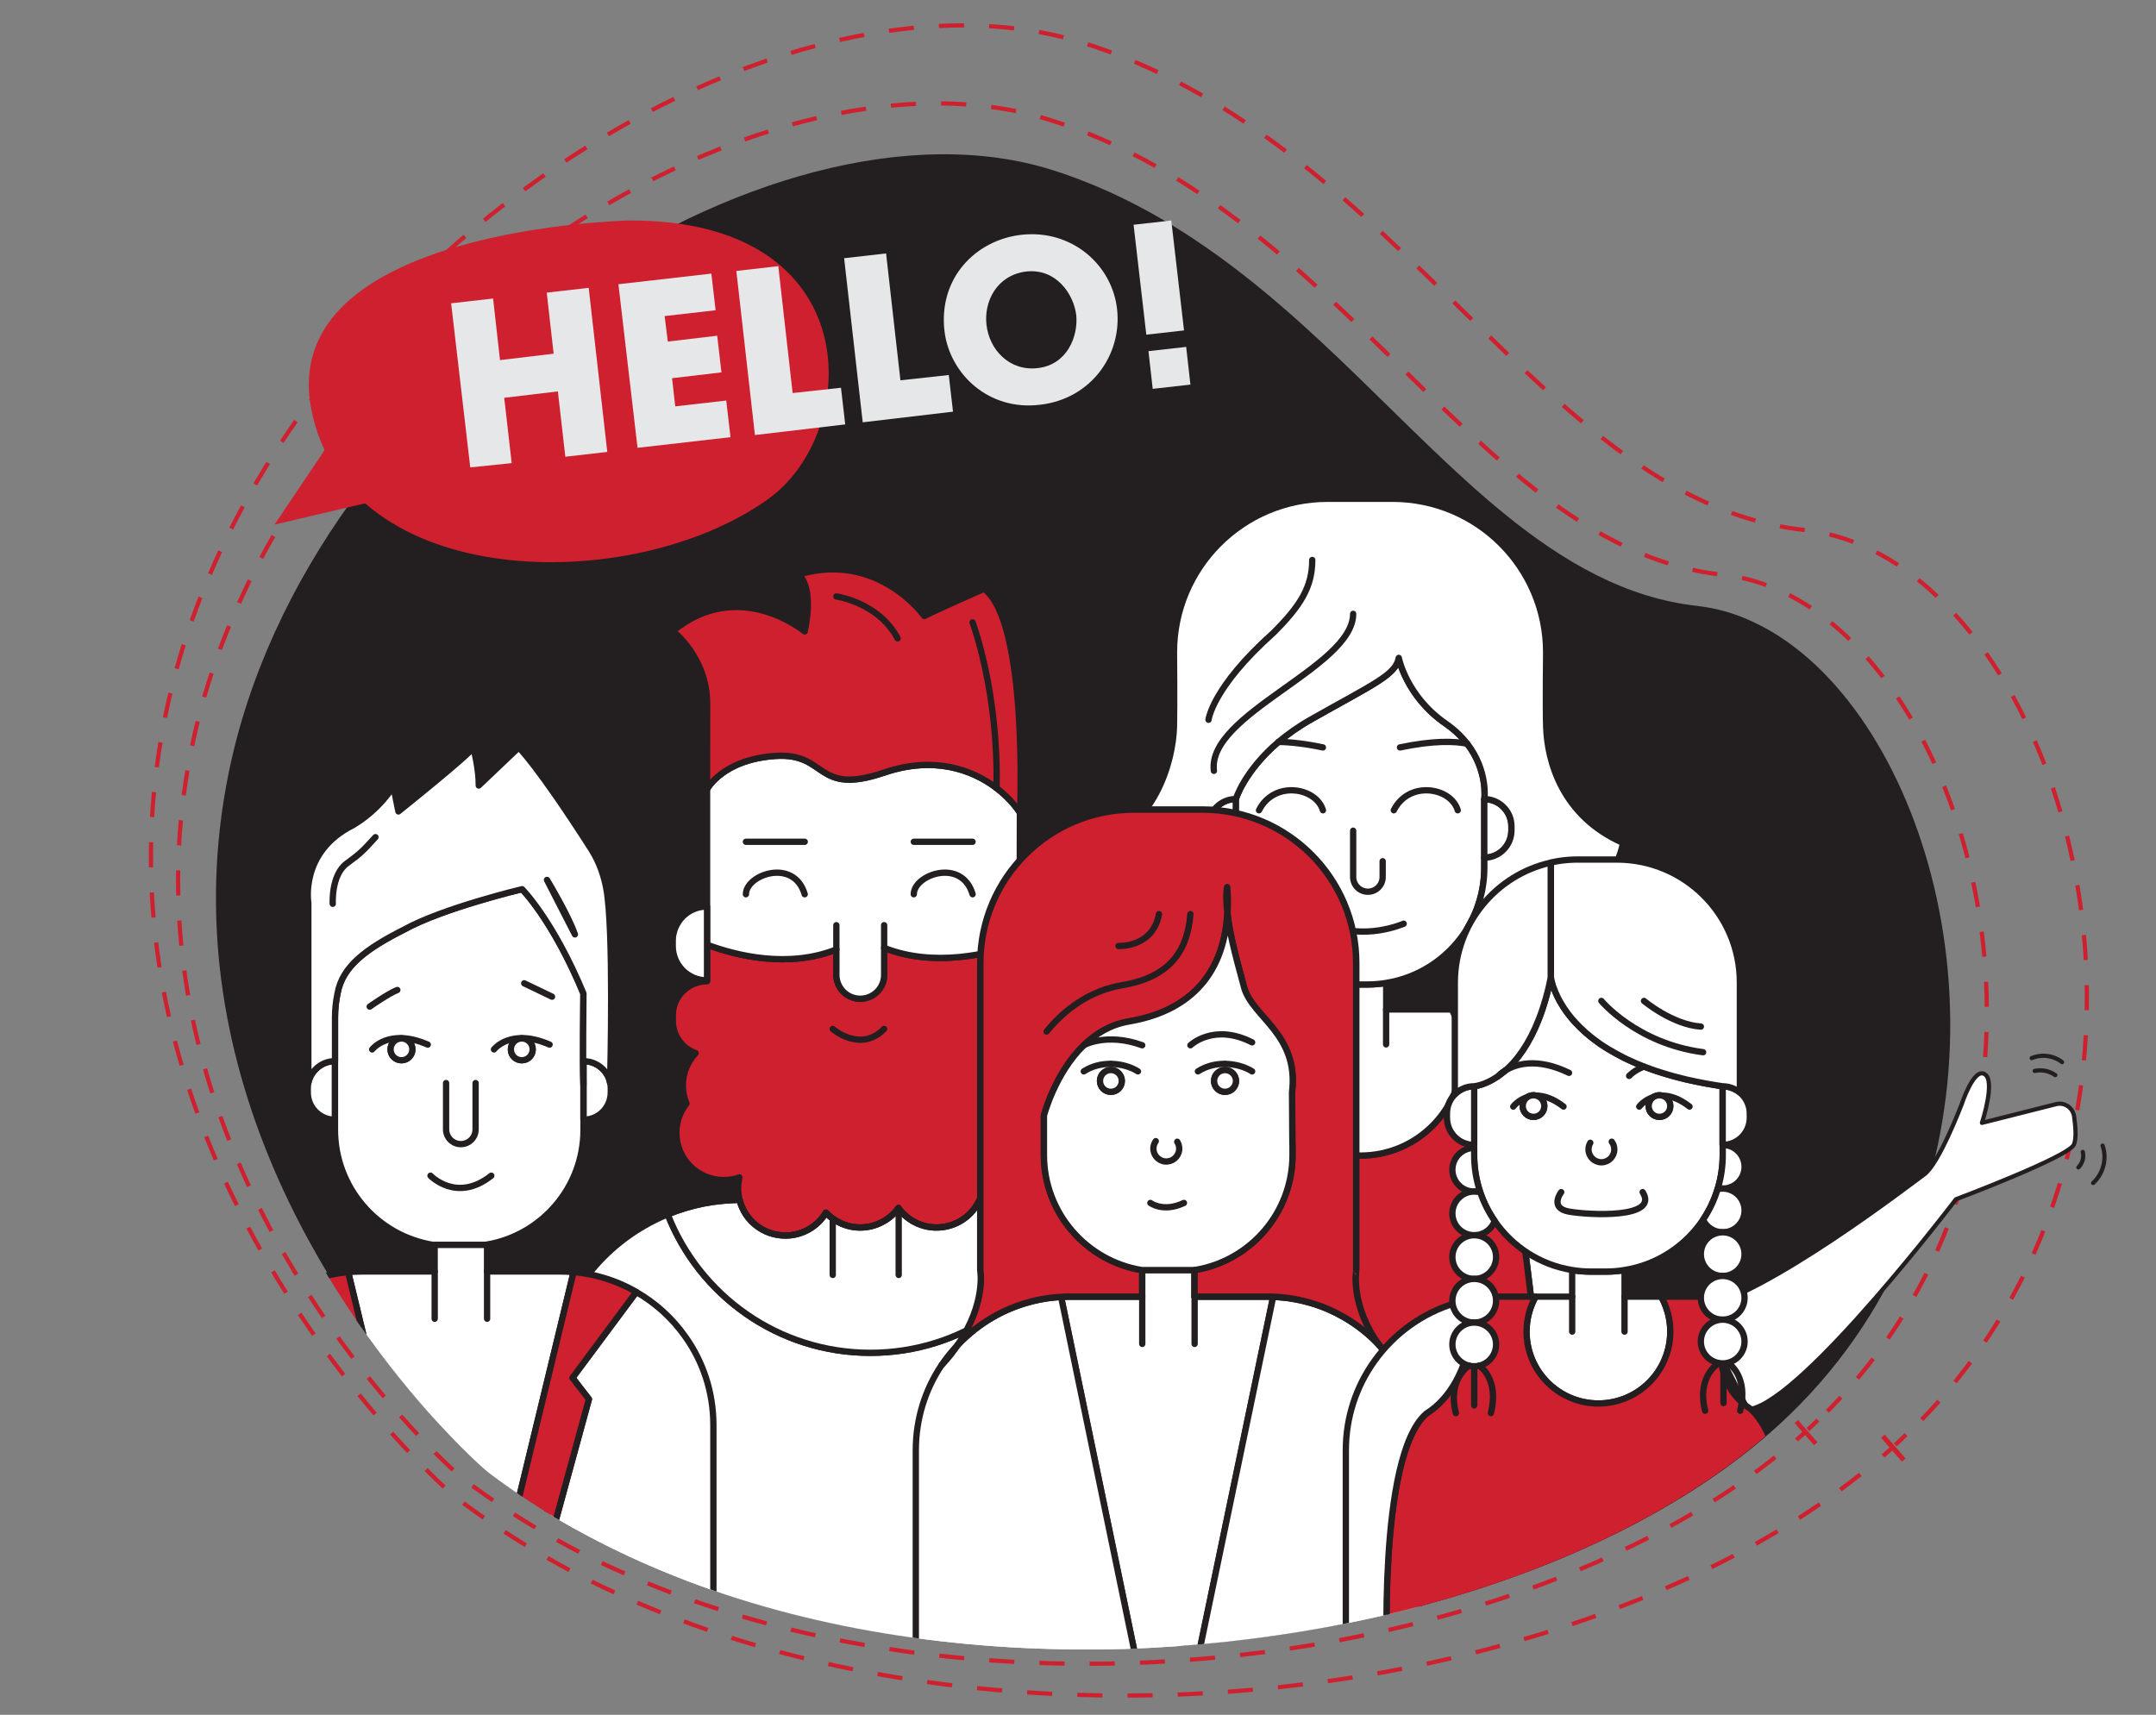 <?xml version="1.0" encoding="utf-8"?>
<!-- Generator: Adobe Illustrator 25.0.1, SVG Export Plug-In . SVG Version: 6.00 Build 0)  -->
<svg version="1.1" id="Layer_1" xmlns="http://www.w3.org/2000/svg" xmlns:xlink="http://www.w3.org/1999/xlink" x="0px" y="0px"
	 viewBox="0 0 512.84 407.97" style="enable-background:new 0 0 512.84 407.97;" xml:space="preserve">
<rect x="0" y="0" width="512.84" height="407.97" fill="#808080" stroke="none"/>
<style type="text/css">
	.st0{fill:none;stroke:#CF202F;stroke-miterlimit:10;}
	.st1{fill:none;stroke:#CF202F;stroke-miterlimit:10;stroke-dasharray:5.974,5.974;}
	.st2{fill:#CF202F;}
	.st3{fill:#231F20;}
	.st4{fill:#FFFFFF;}
	.st5{fill:#E6E7E8;}
	.st6{fill:#FCD9DE;}
	.st7{fill:#FFFFFF;stroke:#231F20;stroke-linecap:round;stroke-linejoin:round;stroke-miterlimit:10;}
	.st8{clip-path:url(#SVGID_2_);}
	.st9{fill:#CF202F;stroke:#231F20;stroke-width:1.5;stroke-linecap:round;stroke-linejoin:round;stroke-miterlimit:10;}
	.st10{fill:none;stroke:#231F20;stroke-width:1.5;stroke-linecap:round;stroke-linejoin:round;stroke-miterlimit:10;}
	.st11{fill:#FFFFFF;stroke:#231F20;stroke-width:1.5;stroke-linecap:round;stroke-linejoin:round;stroke-miterlimit:10;}
	.st12{fill:#CF202F;stroke:#231F20;stroke-width:1.545;stroke-linecap:round;stroke-linejoin:round;stroke-miterlimit:10;}
	.st13{fill:none;stroke:#231F20;stroke-linecap:round;stroke-linejoin:round;stroke-miterlimit:10;}
</style>
<g>
	<g>
		<path class="st0" d="M429.72,340.42c-0.76,0.76-1.62,1.4-2.38,2.16"/>
		<path class="st1" d="M422.27,346.68c-22.35,17.71-52.37,31.21-85.85,39.63c-5.94,1.51-12.09,2.81-18.25,4
			c-16.31,3.02-33.26,4.86-50.32,5.4c-0.11,0-0.32,0-0.43,0c-3.67,0.11-7.23,0.11-10.91,0.11c-36.93-0.22-73.86-6.7-106.26-20.73
			c-6.69-2.92-13.17-6.05-19.33-9.61c-7.13-4-13.93-8.53-20.41-13.39c-1.3-0.97-7.23-6.26-15.12-15.12
			c-23.65-26.67-64.68-85.85-49.89-158.52C64.84,81.47,179.52,6.21,249.82,28.56c13.07,4.1,24.84,10.26,35.63,17.49
			c29.48,19.76,52.26,48.05,76.45,67.81c14.79,12.09,30.13,20.95,47.94,22.89c4.97,0.54,9.72,1.94,14.25,4.1
			c8.53,4,16.41,10.8,23.22,19.44c31.53,40.17,40.06,122.24-12.63,175.47"/>
		<path class="st0" d="M432.42,337.83c-0.76,0.76-1.51,1.51-2.38,2.27"/>
		<g>
			
				<rect x="429.1" y="337.02" transform="matrix(0.752 -0.659 0.659 0.752 -117.9 367.898)" class="st2" width="1.08" height="7.02"/>
		</g>
	</g>
</g>
<path class="st3" d="M423.13,339c-21.91,20.03-53.77,35.3-89.73,44.26c-5.75,1.44-11.62,2.66-17.48,3.76
	c-15.71,2.88-31.87,4.65-48.24,5.2c-0.11,0-0.33,0-0.44,0c-3.54,0.11-6.97,0.11-10.51,0.11c-35.41-0.22-70.81-6.42-101.9-19.92
	c-6.42-2.77-12.61-5.86-18.59-9.18c-6.86-3.87-13.39-8.19-19.58-12.83c-1.33-1-6.97-6.09-14.49-14.49
	c-22.68-25.56-61.96-82.32-47.8-151.91C73.16,91.16,183.03,19.13,250.41,40.48c12.5,3.98,23.79,9.85,34.19,16.82
	c28.32,18.92,50.01,46.03,73.25,64.95c14.16,11.51,28.88,20.03,45.92,21.91c4.76,0.55,9.29,1.88,13.61,3.98
	c8.19,3.87,15.71,10.29,22.24,18.59C470.7,206.23,478.56,288.21,423.13,339z"/>
<g>
	<path class="st4" d="M-524.34,89.45c0,0-5-3.6-9.9,0.5c-4.9,4-1.8,31.5,3.3,35.5c0,0,9.5,1,9-12.8
		C-522.44,99.05-524.34,89.45-524.34,89.45z"/>
	<path class="st5" d="M-437.24,321.35h-9.5c0-0.1,0-0.1-0.1-0.2c-32-0.2-64-5.8-92.1-18c-5.8-2.5-11.4-5.3-16.8-8.3
		c-4.5-33.6-10.8-90.5-4.8-104.4c0.4-0.9,0.8-1.7,1.4-2.2c0-0.1,0.1-0.1,0.1-0.1c2.7-2.6,21-5.9,33.6-7.9l0,0
		c6.7-1.1,11.8-1.7,11.8-1.7l20.7,0.1c0,0,3.8,0.5,9.3,1.5c11.6,2.1,30.5,6.3,35.5,12.6c0.9,1.1,1.9,7.1,2.9,15.9
		c0,0.2,0.1,0.4,0.1,0.6c0.3,2.1,0.5,4.4,0.7,6.8c2,20.9,4.1,51.7,5.5,75.3l0,0c0.1,1.1,0.1,2.3,0.2,3.3c0.3,5.1,0.6,9.9,0.8,14v0.1
		c0.3,5.2,0.5,9.4,0.7,12.4C-437.24,321.15-437.24,321.25-437.24,321.35z"/>
	<polygon class="st6" points="-493.24,151.75 -511.94,152.45 -513.64,178.55 -492.94,178.65 	"/>
	<path class="st3" d="M-513.04,170.15l-12.3,10.1l11.8,10.1l10.3-11.8l8.7,11.8l10.9-10.3l-9.3-9.9
		C-492.94,170.15-501.94,179.65-513.04,170.15z"/>
	<path class="st6" d="M-525.34,100.75c0,0-12.3,52,22.1,56.5s28-62.4,17.6-62.9C-496.04,93.75-523.84,90.95-525.34,100.75z"/>
	<path class="st4" d="M-516.44,94.95c0,0,38.8,11.6,48.1-5.9c10-18.9-13.3-29-24.5-11.3c0,0-35.9-11-37.1,12.6
		C-530.64,103.55-516.44,94.95-516.44,94.95z"/>
	<path class="st6" d="M-525.34,122.75c0,0-4.9-4.2-8.3-1c-3.4,3.2,0.6,14.1,8.3,13C-517.64,133.75-525.34,122.75-525.34,122.75z"/>
	<path class="st4" d="M-530.14,119.75c0,0,1.7,1.3,2.7,5.8c0,0,1.9,0.8,3.3-0.7c1.5-1.5,5.3-20.6,4.6-27.1c-0.8-6.5-10.3-4.8-11.2,3
		C-531.64,108.55-530.14,119.75-530.14,119.75z"/>
	<path class="st6" d="M-481.44,122.75c0,0,4.9-4.2,8.3-1s-0.6,14.1-8.3,13C-489.24,133.75-481.44,122.75-481.44,122.75z"/>
	<path class="st4" d="M-474.94,120.65c0,0-3.2,0.4-4.2,4.8c0,0,0,0.8-1.4-0.7c-1.5-1.5-0.2-21.8,0.6-28.2c0.8-6.5,5.2-3.7,6,4.2
		C-473.04,108.65-474.94,120.65-474.94,120.65z"/>
	<path class="st4" d="M-511.14,91.05c-0.1,0.4-1.6,14.1-11.5,13c-10-1.1-2.1-17.3-2.1-17.3L-511.14,91.05z"/>
	<path class="st4" d="M-485.64,95.55c0,0-0.6,8.9,6,11.2s2.3-14.4,2.3-14.4L-485.64,95.55z"/>
	<path class="st5" d="M-538.84,303.25c-5.8-2.5-11.4-5.3-16.8-8.3c-6.2-3.5-12.1-7.4-17.7-11.6c-1.2-0.9-6.3-5.5-13.1-13.1
		c6.5-29.7,19.7-69.8,26-79.7c0.7-1.2,1.2-2,1.4-2.2c0-0.1,0.1-0.1,0.1-0.1L-538.84,303.25z"/>
</g>
<g>
	<path class="st2" d="M149.75,52.46c0,0-84.12,1.62-75.7,44.92s76.13,44.6,108.63,21.38C204.93,102.89,206.76,52.25,149.75,52.46z"
		/>
	<polygon class="st2" points="83.23,98.14 65.3,124.81 103.85,115.74 	"/>
</g>
<g>
	<path class="st5" d="M111.86,111.2l-4.55-39.04l9.98-1.14l1.64,14.65l12.76-1.52l-1.64-14.53l9.98-1.14l4.42,39.04l-9.98,1.14
		l-1.77-15.54l-12.76,1.52l1.77,15.54L111.86,111.2z"/>
	<path class="st5" d="M147.1,67.62l22.11-2.53l1.01,8.72l-12.13,1.39l0.76,6.06l11.75-1.39l1.01,8.72l-11.75,1.39l0.76,6.7
		l12.13-1.39l1.01,8.72l-22.11,2.53L147.1,67.62z"/>
	<path class="st5" d="M175.15,64.46l9.98-1.14l3.41,30.19l11.5-1.26l1.01,8.72l-21.48,2.53L175.15,64.46z"/>
	<path class="st5" d="M200.79,61.43l9.98-1.14l3.41,30.19l11.5-1.26l1.01,8.72l-21.48,2.53L200.79,61.43z"/>
	<path class="st5" d="M224.67,78.86c-1.52-12.76,7.45-21.73,18.19-22.99c12-1.39,21.73,7.07,22.87,17.81
		c1.14,10.74-6.19,21.22-18.32,22.61C235.16,97.81,225.93,88.97,224.67,78.86L224.67,78.86z M234.65,77.22
		c0.63,5.94,5.43,11.12,12.13,10.36c7.07-0.76,9.73-7.58,9.22-12.63c-0.63-5.05-4.8-11.12-11.88-10.36
		C237.05,65.47,234.02,71.79,234.65,77.22L234.65,77.22z"/>
	<path class="st5" d="M281.64,78.61l-8.97,1.01l-3.03-26.15l8.97-1.01L281.64,78.61z M283.16,91.5l-8.97,1.01l-1.01-8.97l8.97-1.01
		L283.16,91.5z"/>
</g>
<path class="st2" d="M-536.17,222.12C-536.17,222.22-536.17,222.22-536.17,222.12c-0.4,1.6-0.8,3.3-1.3,5c-0.3,1.4-0.7,2.8-1.1,4.2
	c-0.9,3.4-1.8,7-2.8,10.7c-4.9,18.5-10.6,38.5-14.3,51.2c-14.2,2.6-28.8,4.2-43.6,4.7v0.3h-9.8c0-0.1,0-0.1-0.1-0.2
	c-0.7-2.8-1.6-6.7-2.7-11.4c-1.1-4.8-2.4-10.3-3.7-16.3c-2.3-10.6-4.8-22.6-6.8-34.1c-0.6-3.7-1.2-7.4-1.8-10.9
	c-2.7-18.2-3.6-33.2,0-36.4c1.7-1.5,4.8-2.3,7.6-2.8l0,0c3.1-0.5,5.7-0.5,5.7-0.5l3.2,0.2l62.7,4.3c0,0,9.3,2.1,12.7,7.1
	C-531.07,198.82-532.97,208.82-536.17,222.12z"/>
<path class="st6" d="M-567.87,161.42l-15.9,2.3l-2.2,19.2l-24.8,2.8c0,0,0,10.2,20.7,14.4c32.9,6.7,45.2-9.9,45.2-9.9l-24-6.4
	L-567.87,161.42z"/>
<path class="st6" d="M-573.97,108.72c0,0-20.5,6.7-23.6,34.8c-3.3,29.8,23.5,28.1,36,17.1
	C-540.87,142.12-543.77,100.62-573.97,108.72z"/>
<path class="st6" d="M-557.27,148.62c0,0,4.4-3.7,8.5-0.1c4.1,3.6-3.3,12.4-10.7,8.6C-566.77,153.32-557.27,148.62-557.27,148.62z"
	/>
<path class="st4" d="M-574.07,104.72c0,0-3.5-14.7-17.4-9.8c-12.5,4.5-9,26.5,11.5,33c15.3,4.9,24.3-0.3,24.3-0.3s-4.2,7.1-3.4,12.6
	c0.8,5.5-0.3,9.7-0.3,9.7s3.6,0.8,7.5-3c0,0,15.8-11.2,11.6-27.2C-544.47,103.82-563.37,100.92-574.07,104.72z"/>
<path class="st4" d="M-552.07,108.52c0.7-2.3,6.6-26.9,32.7-27.7c26.2-0.8,43.7,42.8,2.3,55.1c-7.6,2.3-27.6,0.6-33.1-3.8
	C-555.67,127.62-552.07,108.52-552.07,108.52z"/>
<path class="st6" d="M-623.97,189.02c-8.8-3.3-36.6,51.5-43.3,80.5s77,14.4,77,14.4l-3.2-12.1c0,0-45.1-2-46.2-6.2
	c-1.1-4.2,15.7-40.2,15.7-40.2S-621.27,190.02-623.97,189.02z"/>
<polygon class="st2" points="-544.77,190.22 -506.47,186.92 -502.37,209.52 -541.27,233.02 "/>
<path class="st2" d="M-616.47,186.22c0,0-6.4-3.2-24.3,15.5l-12.9,19.9l24.7,20.7l16.8-14.7L-616.47,186.22z"/>
<path class="st5" d="M-521.27,227.52l-18.5,62.2c-5.2,1.3-10.5,2.4-15.8,3.4c-14.2,2.6-28.8,4.2-43.6,4.7l0.5-12.5v-0.2l0.5-13.6
	l1.8-45.7l54.6,1.2l4.3,0.1l5.7,0.1L-521.27,227.52z"/>
<path class="st6" d="M-604.97,272.12l7.1-7.7l-0.3,7.2l24.1-6c0,0,3.9,3.9,3.4,6.5s-9,11.9-32.9,13.6L-604.97,272.12z"/>
<g>
	<g>
		<path class="st0" d="M450.48,344.08c-0.81,0.81-1.73,1.5-2.54,2.31"/>
		<path class="st1" d="M442.51,350.78c-23.92,18.95-56.06,33.4-91.89,42.42c-6.36,1.62-12.94,3.01-19.53,4.28
			c-17.45,3.24-35.6,5.2-53.86,5.78c-0.12,0-0.35,0-0.46,0c-3.93,0.12-7.74,0.12-11.67,0.12c-39.53-0.23-79.06-7.17-113.73-22.19
			c-7.17-3.12-14.1-6.47-20.69-10.29c-7.63-4.28-14.91-9.13-21.84-14.33c-1.39-1.04-7.74-6.7-16.18-16.18
			c-25.31-28.55-69.23-91.89-53.4-169.67C59.94,66.92,182.69-13.64,257.93,10.29c13.99,4.39,26.58,10.98,38.14,18.72
			c31.55,21.15,55.94,51.43,81.83,72.58c15.83,12.94,32.25,22.42,51.32,24.5c5.32,0.58,10.4,2.08,15.26,4.39
			c9.13,4.28,17.57,11.56,24.85,20.8c33.75,43,42.88,130.84-13.52,187.82"/>
		<path class="st0" d="M453.37,341.31c-0.81,0.81-1.62,1.62-2.54,2.43"/>
		<g>
			
				<rect x="449.82" y="340.44" transform="matrix(0.752 -0.659 0.659 0.752 -115.165 382.501)" class="st2" width="1.16" height="7.51"/>
		</g>
	</g>
</g>
<path class="st7" d="M416.37,335.2c12.83-2.46,48.89-49.89,48.89-49.89s26.93-10.12,28.07-13.04c0.62-1.54,0.34-4.43,0.02-6.76
	c-0.36-2.04-2.33-3.36-4.33-2.81l-17.58,4.44c0,0,3.32-10.12,0.63-11.59c-2.58-1.64-5.47,7.21-5.47,7.21s-5.44,14.26-8.92,16.67
	c-2.32,1.64-37.81,29.13-53.5,31.72"/>
<g>
	<defs>
		<path id="SVGID_1_" d="M422.86,339.09c-21.91,20.03-53.77,35.3-89.73,44.26c-5.75,1.44-11.62,2.66-17.48,3.76
			c-15.71,2.88-31.87,4.65-48.24,5.2c-0.11,0-0.33,0-0.44,0c-3.54,0.11-6.97,0.11-10.51,0.11c-35.41-0.22-70.81-6.42-101.9-19.92
			c-6.42-2.77-12.61-5.86-18.59-9.18c-6.86-3.87-13.39-8.19-19.58-12.83c-1.33-1-6.97-6.09-14.49-14.49
			c-22.68-25.56-61.96-82.32-47.8-151.91C72.89,91.25,182.76,19.22,250.15,40.58c12.5,3.98,23.79,9.85,34.19,16.82
			c28.32,18.92,50.01,46.03,73.25,64.95c14.16,11.51,28.88,20.03,45.92,21.91c4.76,0.55,9.29,1.88,13.61,3.98
			c8.19,3.87,15.71,10.29,22.24,18.59C470.44,206.32,478.29,288.31,422.86,339.09z"/>
	</defs>
	<clipPath id="SVGID_2_">
		<use xlink:href="#SVGID_1_"  style="overflow:visible;"/>
	</clipPath>
	<g class="st8">
		<g>
			<g>
				<g>
					<path class="st9" d="M247.23,255.22c1.12,1.75,1.77,3.83,1.77,6.06c0,1.1-0.17,2.17-0.46,3.19c1.53,1.92,2.43,4.33,2.43,6.96
						c0,6.21-5.05,11.26-11.27,11.26c-2.06,0-4-0.55-5.66-1.55c-0.05,1.55-0.4,3-1.01,4.33c-1.77,3.87-5.69,6.56-10.22,6.56
						c-3.3,0-6.28-1.42-8.33-3.68c-0.26-0.26-0.5-0.55-0.7-0.85c-0.04-0.04-0.05-0.05-0.07-0.09c-0.29,0.44-0.64,0.85-1.01,1.23
						c-0.68,0.68-1.44,1.29-2.26,1.77c-1.69,1.03-3.68,1.62-5.8,1.62c-2.12,0-4.09-0.59-5.78-1.62c-0.26-0.15-0.52-0.31-0.76-0.5
						c-0.59-0.41-1.12-0.89-1.62-1.4c-1.97,3.26-5.54,5.43-9.63,5.43c-5.27,0-9.69-3.59-10.91-8.47c-0.24-0.89-0.37-1.82-0.37-2.78
						c0-0.88,0.11-1.75,0.31-2.58c-1.16,0.42-2.43,0.64-3.74,0.64c-6.21,0-11.26-5.03-11.26-11.25c0-2.63,0.9-5.05,2.41-6.96
						c-0.57-1.33-0.87-2.78-0.87-4.29c0-2.98,1.14-5.67,3.04-7.7c-3.15-1.11-5.42-4.13-5.42-7.7v-1.24c0-0.57,0.04-1.12,0.15-1.66
						c0.33-1.58,1.12-3,2.23-4.11c1.47-1.49,3.54-2.39,5.77-2.39v-8.69c6.98,2.6,19.27,5.67,30.76,1.12v6.06
						c0,3.13,2.54,5.67,5.67,5.67c3.15,0,5.69-2.54,5.69-5.67v-6.43c11.79,4.68,24.98,1.49,32.22-1.05c0,3.3,0.02,6.36,0.02,8.95
						h0.09c6.28,0,11.38,5.1,11.38,11.38C254.02,249.46,251.22,253.45,247.23,255.22z"/>
				</g>
				<g>
					<path class="st10" d="M242.64,185.09c0,0.96,0,4.02-0.04,8.23"/>
					<path class="st11" d="M242.6,193.33c-0.02,8.2-0.07,20.82-0.07,31.13c-7.24,2.54-20.43,5.73-32.22,1.05v6.43
						c0,3.13-2.54,5.67-5.69,5.67c-3.13,0-5.67-2.54-5.67-5.67v-6.06c-11.5,4.55-23.78,1.47-30.76-1.12v-37.01
						c0,0,3.67-7.06,16.25-7.9c12.58-0.83,9.28,9.6,25.88,3.96c11.7-3.98,20.85-0.81,26.73,3.68
						C239.47,189.35,241.35,191.43,242.6,193.33z"/>
				</g>
			</g>
			<g>
				<g>
					<path class="st11" d="M281.62,331.52v65.45H130.2v-65.45c0-9.97,3.15-19.19,8.55-26.71c3.79-5.32,8.71-9.82,14.39-13.1
						c1.82-1.07,3.72-2.01,5.69-2.82c7.52,19.29,26.27,32.95,48.21,32.95c21.61,0,40.14-13.26,47.88-32.09
						c1.23,0.53,2.43,1.16,3.61,1.84c5.82,3.35,10.85,7.96,14.7,13.45C278.52,312.53,281.62,321.65,281.62,331.52z"/>
				</g>
				<g>
					<line class="st10" x1="172.13" y1="285.65" x2="172.07" y2="285.54"/>
					<line class="st10" x1="239.75" y1="285.54" x2="239.7" y2="285.65"/>
				</g>
			</g>
			<path class="st11" d="M254.91,289.76c-7.74,18.83-26.27,32.09-47.88,32.09c-21.94,0-40.69-13.67-48.21-32.95
				c1.4-0.57,2.82-1.07,4.29-1.51c2.87-0.87,5.91-1.46,9.01-1.73c0.53-0.05,1.09-0.09,1.62-0.11c0.7-0.06,1.44-0.07,2.17-0.07
				c1.22,4.88,5.64,8.47,10.91,8.47c4.09,0,7.66-2.17,9.63-5.43c0.5,0.51,1.03,0.99,1.62,1.4c0.24,0.18,0.5,0.35,0.76,0.5
				c1.69,1.03,3.67,1.62,5.78,1.62c2.12,0,4.11-0.59,5.8-1.62c0.83-0.48,1.58-1.09,2.26-1.77c0.37-0.39,0.72-0.79,1.01-1.23
				c0.02,0.04,0.04,0.06,0.07,0.09c0.2,0.3,0.44,0.59,0.7,0.85c2.04,2.27,5.03,3.68,8.33,3.68c4.53,0,8.45-2.69,10.22-6.56h2.54
				c1.38,0,2.75,0.06,4.13,0.18h0.02c1.51,0.13,2.97,0.33,4.44,0.61v0.02c1.55,0.28,3.08,0.66,4.55,1.11
				C250.84,288.03,252.92,288.8,254.91,289.76z"/>
			<line class="st10" x1="213.77" y1="287.4" x2="213.77" y2="303.32"/>
			<line class="st10" x1="198.08" y1="303.32" x2="198.08" y2="289.92"/>
			<path class="st10" d="M198.08,244.8c0,0,6.57,5.76,12.23,0"/>
			<line class="st10" x1="198.94" y1="225.88" x2="198.94" y2="220.11"/>
			<line class="st10" x1="210.31" y1="225.51" x2="210.31" y2="220.11"/>
			<g>
				<path class="st10" d="M177.43,212.75c0-4.67,11.42-8.72,13.98,0"/>
				<path class="st10" d="M217.36,212.75c0-4.67,11.42-8.72,13.99,0"/>
				<line class="st10" x1="177.43" y1="200.27" x2="191.42" y2="200.27"/>
				<line class="st10" x1="217.36" y1="200.27" x2="231.34" y2="200.27"/>
			</g>
			<path class="st9" d="M242.64,193.38c-0.02-0.02-0.02-0.04-0.04-0.06c-1.25-1.9-3.13-3.98-5.56-5.84
				c-5.88-4.49-15.03-7.66-26.73-3.68c-16.6,5.64-13.3-4.79-25.88-3.96c-12.58,0.85-16.25,7.9-16.25,7.9v-0.19l0.02-20.19
				c-0.02-11.07-8.18-17.21-8.18-17.21c15.79-12.97,31.39,0.07,31.39,0.07c2.32-11-1.45-13.54-1.45-13.54
				c18.9-5.64,29.9,9.87,29.9,9.87c3.39-1.69,14.22-6.48,14.22-6.48C244.61,147.85,242.64,193.38,242.64,193.38z"/>
			<path class="st10" d="M198.94,141.9c0,0,10.06,1.42,14.57,9.97"/>
			<path class="st10" d="M231.34,148.07c0,0,6.21,16.44,5.7,39.44"/>
			<g>
				<path class="st11" d="M250.95,223.83v1.23c0,4.53-3.63,8.18-8.16,8.18v-17.57c2.25,0,4.29,0.9,5.79,2.39
					c0.38,0.39,0.74,0.81,1.03,1.27v0.02c0.53,0.81,0.94,1.71,1.14,2.69c0.02,0.04,0.05,0.09,0.05,0.13
					C250.89,222.71,250.95,223.26,250.95,223.83z"/>
			</g>
			<g>
				<path class="st11" d="M168.18,215.67v17.57c-4.53,0-8.16-3.65-8.16-8.18v-1.23c0-0.57,0.06-1.12,0.15-1.66
					c0-0.04,0.04-0.09,0.06-0.13c0.2-0.98,0.61-1.88,1.14-2.69v-0.02c0.3-0.46,0.64-0.88,1.03-1.27
					C163.89,216.57,165.93,215.67,168.18,215.67z"/>
			</g>
			<path class="st10" d="M158.82,288.9c1.4-0.57,2.82-1.07,4.29-1.51c2.87-0.87,5.91-1.46,9.01-1.73c0.53-0.05,1.09-0.09,1.62-0.11
				c0.7-0.06,1.44-0.07,2.17-0.07c1.22,4.88,5.64,8.47,10.91,8.47c4.09,0,7.66-2.17,9.63-5.43c0.5,0.51,1.03,0.99,1.62,1.4
				c0.24,0.18,0.5,0.35,0.76,0.5c1.69,1.03,3.67,1.62,5.78,1.62c2.12,0,4.11-0.59,5.8-1.62c0.83-0.48,1.58-1.09,2.26-1.77
				c0.37-0.39,0.72-0.79,1.01-1.23c0.02,0.04,0.04,0.06,0.07,0.09c0.2,0.3,0.44,0.59,0.7,0.85c2.04,2.27,5.03,3.68,8.33,3.68
				c4.53,0,8.45-2.69,10.22-6.56h2.54c1.38,0,2.75,0.06,4.13,0.18h0.02c1.51,0.13,2.97,0.33,4.44,0.61v0.02
				c1.55,0.28,3.08,0.66,4.55,1.11c2.14,0.64,4.22,1.42,6.21,2.38"/>
		</g>
		<g>
			<g>
				<g>
					<path class="st11" d="M383.57,276.71v51.93h-17.35c-0.32-11.28-9.03-71.61-10.66-87.47c0.64,0.15,1.27,0.32,1.9,0.51
						c7.97,2.37,14.79,7.38,19.46,14.02C381.12,261.64,383.57,268.87,383.57,276.71z"/>
					<path class="st11" d="M291.46,241.16c-2.05,14.9-9.22,76.19-10.26,87.49h-17.77v-51.93c0-7.91,2.5-15.23,6.78-21.2
						c4.66-6.55,11.43-11.49,19.32-13.83C290.16,241.49,290.81,241.32,291.46,241.16z"/>
					<path class="st9" d="M366.22,328.64H281.2c1.04-11.3,8.22-72.59,10.26-87.49c0.82-0.19,1.65-0.37,2.49-0.5
						c1.96-0.32,3.98-0.5,6.02-0.5h1.94c-1.56,3.2-2.44,6.8-2.44,10.6c0,13.35,10.82,24.16,24.16,24.16
						c13.35,0,24.16-10.82,24.16-24.16c0-3.8-0.88-7.4-2.44-10.6h1.67c2.56,0,5.06,0.26,7.47,0.77c0.35,0.07,0.72,0.15,1.07,0.23
						C357.19,257.03,365.9,317.36,366.22,328.64z"/>
					<path class="st11" d="M347.8,250.76c0,13.35-10.82,24.16-24.16,24.16c-13.35,0-24.16-10.82-24.16-24.16
						c0-3.8,0.88-7.4,2.44-10.6h15.35v-6.32c1.45,0.25,2.94,0.37,4.46,0.37h3.57c1.51,0,2.98-0.12,4.43-0.37v6.32h15.64
						C346.93,243.36,347.8,246.96,347.8,250.76z"/>
					<g>
						<line class="st10" x1="317.26" y1="248.47" x2="317.26" y2="240.16"/>
						<line class="st10" x1="329.71" y1="248.47" x2="329.71" y2="240.16"/>
					</g>
				</g>
				<g>
					<path class="st10" d="M353.04,190.11v13.95c0,0,0.01,0,0.03,0"/>
					<path class="st11" d="M353.06,190.11v16.33c0,2.73-0.39,5.38-1.14,7.88c-0.02,0.09-0.04,0.19-0.09,0.28
						c-0.7,2.34-1.74,4.55-3,6.58h-0.01c-0.13,0.23-0.29,0.47-0.44,0.7c-4.21,6.27-10.91,10.73-18.67,11.97
						c-1.45,0.25-2.92,0.37-4.43,0.37h-3.57c-1.52,0-3.01-0.12-4.46-0.37c-7.63-1.23-14.22-5.58-18.43-11.69
						c-0.25-0.35-0.48-0.72-0.7-1.08c-1.11-1.78-2.03-3.68-2.72-5.72c-0.04-0.13-0.09-0.25-0.12-0.38
						c-0.88-2.69-1.34-5.55-1.34-8.54v-16.33c0,0,1.99-6.65,10.16-13.61h0.01c2.13-1.8,4.71-3.64,7.79-5.38
						c14.81-8.38,20.07-10.53,20.79-14.59c0,0,1.77,9.12,11.18,15.63c2.16,1.49,3.81,3.13,5.1,4.77
						C353.97,183.37,353.09,190.11,353.06,190.11z"/>
				</g>
				<path class="st11" d="M293.95,190.11v13.95c-3.58,0-6.48-2.9-6.48-6.49v-0.98c0-0.45,0.04-0.89,0.13-1.31
					c0.26-1.26,0.88-2.38,1.77-3.26C290.54,190.83,292.16,190.11,293.95,190.11z"/>
				<path class="st11" d="M359.51,196.59v0.98c0,3.58-2.88,6.48-6.45,6.49v-13.95c1.55,0.01,2.97,0.56,4.09,1.48
					c0.16,0.13,0.31,0.28,0.45,0.42c0.89,0.88,1.51,2,1.77,3.27C359.47,195.71,359.51,196.15,359.51,196.59z"/>
			</g>
			<path class="st11" d="M386.06,200.53c0,0-3.82,24.72-37.22,20.64c1.26-2.03,2.3-4.24,3-6.58c0.04-0.09,0.07-0.19,0.09-0.28
				c0.75-2.5,1.14-5.14,1.14-7.88v-2.38c3.57-0.01,6.45-2.91,6.45-6.49v-0.98c0-0.44-0.04-0.88-0.13-1.3
				c-0.26-1.27-0.88-2.4-1.77-3.27c-0.15-0.15-0.29-0.29-0.45-0.42c-1.13-0.92-2.54-1.46-4.09-1.48c0.03,0,0.91-6.74-4.08-13.19
				c-1.29-1.64-2.94-3.27-5.1-4.77c-9.41-6.51-11.18-15.63-11.18-15.63c-0.72,4.06-5.98,6.21-20.79,14.59
				c-3.08,1.74-5.66,3.58-7.79,5.38h-0.01c-8.17,6.96-10.16,13.61-10.16,13.61c-1.78,0-3.41,0.72-4.58,1.9
				c-0.89,0.88-1.51,2-1.77,3.26c-0.09,0.42-0.13,0.86-0.13,1.31v0.98c0,3.6,2.9,6.49,6.48,6.49v2.38c0,2.98,0.47,5.85,1.34,8.54
				c0.03,0.13,0.07,0.25,0.12,0.38c0.69,2.03,1.61,3.93,2.72,5.72c-35.54,1.78-37.67-20.08-37.67-20.08
				c14.02-3.9,18.57-19.68,18.77-28.14c0.12-5.13,0-17.64,0-17.64c0-20.19,16.36-36.54,36.54-36.54h15.45
				c20.19,0,36.54,16.36,36.54,36.54c0,0-0.15,12.51,0,17.64C368.02,181.15,371.61,194.19,386.06,200.53z"/>
			<line class="st10" x1="298.14" y1="221.07" x2="298.13" y2="221.07"/>
			<path class="st10" d="M346.75,192.77c-1.58-5.45-11.62-7.17-15.21,0"/>
			<path class="st10" d="M314.68,192.77c-1.58-5.45-11.62-7.17-15.21,0"/>
			<path class="st10" d="M321.87,197.63v11.01c0,1.94,1.57,3.51,3.51,3.51c1.94,0,3.51-1.57,3.51-3.51v-3.75"/>
			<path class="st10" d="M333.89,219.76c0,0-9.56,4.23-18.16,0"/>
			<path class="st10" d="M321.87,146.04c0,12.69-34.85,23.85-33.12,37.35"/>
			<path class="st10" d="M287.47,171.24c0,0,0.83-7.65,15.45-20.7c6.34-6.35,9.22-10.8,9.22-17.32"/>
			<path class="st10" d="M314.68,177.82c-4.34-0.91-7.81-1.27-10.55-1.31"/>
			<path class="st10" d="M333.01,177.82c7.92-1.67,12.94-1.49,15.98-0.89"/>
		</g>
		<g>
			<g>
				<g>
					<path class="st11" d="M79.69,252.45v13.95c-3.58,0-6.48-2.89-6.48-6.49v-0.98c0-0.45,0.04-0.89,0.13-1.31
						c0.26-1.26,0.88-2.38,1.77-3.26C76.28,253.16,77.9,252.45,79.69,252.45z"/>
				</g>
				<g>
					<path class="st11" d="M145.28,258.92v0.98c0,3.6-2.89,6.49-6.48,6.49v-13.95c1.78,0,3.41,0.72,4.59,1.9
						c0.85,0.85,1.46,1.94,1.72,3.16c0.01,0.03,0.03,0.07,0.03,0.1C145.24,258.03,145.28,258.47,145.28,258.92z"/>
				</g>
				<g>
					<path class="st11" d="M138.77,266.39v-8.29c-0.19-6.53,0-18.46,0-21.77c-7.26-17.5-14.59-24.81-14.59-24.81
						s-18.87,4.49-28.11,9.63c-8.83,4.47-14.65,8.65-15.79,15.17c-0.39,1.84-0.6,3.76-0.6,5.73v26.71
						c0,13.81,10.1,25.27,23.32,27.41h12.46c0.13-0.01,0.26-0.05,0.38-0.07c13.04-2.25,22.96-13.64,22.96-27.33v-2.38
						C138.79,266.39,138.79,266.39,138.77,266.39z M95.49,252.24c-1.43,0-2.59-1.15-2.59-2.59c0-1.43,1.16-2.6,2.59-2.6
						c1.43,0,2.6,1.17,2.6,2.6C98.09,251.09,96.92,252.24,95.49,252.24z M124.13,252.24c-1.45,0-2.6-1.15-2.6-2.59
						c0-1.43,1.15-2.6,2.6-2.6c1.43,0,2.59,1.17,2.59,2.6C126.71,251.09,125.56,252.24,124.13,252.24z"/>
					<path class="st11" d="M144.21,211.33c-0.64-3.39-1.78-6.36-3.36-8.93c0-0.02-0.01-0.03-0.01-0.04
						c-12.91-20.22-17.44-24.53-17.44-24.53l-9.52,9.05c0.07-3.84-1.29-9.05-1.29-9.05c-1.18,1.93-17.82,15.22-17.82,15.22
						l-1.21-5.96c0,0-3.2,5.45-9.62,9.24c-12.72,6.36-10.6,18.49-10.6,18.49v42.8c0.26-1.26,0.88-2.38,1.77-3.26
						c1.17-1.18,2.79-1.9,4.58-1.9v-10.38c0-1.97,0.21-3.89,0.6-5.73c1.14-6.52,6.96-10.7,15.79-15.17
						c9.24-5.15,28.11-9.63,28.11-9.63s7.32,7.31,14.59,24.81c0,3.3-0.19,15.23,0,21.77v-5.66c0,0,0.01,0,0.03,0
						c1.78,0,3.41,0.72,4.59,1.9c0.85,0.85,1.46,1.94,1.72,3.16C145.18,255.24,146.04,220.95,144.21,211.33z M130.11,209.34
						c0.29,0.47,4.93,8.17,6.64,12.96L130.11,209.34z"/>
					<path class="st10" d="M145.12,257.62c0,0,0-0.04,0-0.12"/>
				</g>
			</g>
			<g>
				<path class="st10" d="M106.11,257.67v11.02c0,1.94,1.57,3.51,3.51,3.51c1.94,0,3.51-1.57,3.51-3.51v-11.02"/>
				<path class="st10" d="M102.4,279.71c0,0,6.22,6.55,14.46,0"/>
				<g>
					<g>
						<path class="st11" d="M98.09,249.66c0,1.43-1.17,2.59-2.6,2.59c-1.43,0-2.59-1.15-2.59-2.59c0-1.43,1.16-2.6,2.59-2.6
							C96.92,247.05,98.09,248.22,98.09,249.66z"/>
						<path class="st10" d="M88.52,249.67c0,0,3.92-5.19,13.23-1.15"/>
					</g>
					<g>
						<path class="st11" d="M126.71,249.66c0,1.43-1.15,2.59-2.59,2.59c-1.45,0-2.6-1.15-2.6-2.59c0-1.43,1.15-2.6,2.6-2.6
							C125.56,247.05,126.71,248.22,126.71,249.66z"/>
						<path class="st10" d="M117.5,249.67c0,0,3.93-5.19,13.23-1.15"/>
					</g>
				</g>
				<g>
					<line class="st10" x1="124.69" y1="233.94" x2="131.31" y2="237.12"/>
					<path class="st10" d="M87.94,239.48c0,0,4.52-3.18,6.57-3.95"/>
				</g>
			</g>
			<path class="st10" d="M79.15,215.02c0,0-0.41-6.83,3.33-9.59c3.08-2.28,3.59-2.68,6.83-6.26"/>
			<g>
				<g>
					<path class="st11" d="M136.44,302.65l-21.34,88.33h-10.93l-21.34-88.33c0.42-0.04,0.85-0.07,1.27-0.09
						c0.66-0.04,1.33-0.06,2-0.06h17.29v-6.32h12.08c0.13-0.01,0.26-0.05,0.38-0.07v6.39h17.31
						C134.26,302.5,135.35,302.54,136.44,302.65z"/>
					<path class="st9" d="M104.16,390.98h-9.3l-15.99-58.1l3.9-5.07l-15.04-20.35c2.47-1.45,5.13-2.6,7.92-3.43
						c2.3-0.69,4.69-1.15,7.16-1.37L104.16,390.98z"/>
					<path class="st11" d="M94.86,390.98H49.54v-51.93c0-7.91,2.5-15.23,6.78-21.2c3.01-4.23,6.9-7.79,11.4-10.4l15.04,20.35
						l-3.9,5.07L94.86,390.98z"/>
					<path class="st11" d="M169.69,339.05v51.93H124.2l15.88-58.1l-3.92-5.07l15.2-20.43c4.63,2.66,8.62,6.31,11.68,10.67
						C167.24,323.97,169.69,331.21,169.69,339.05z"/>
					<path class="st9" d="M136.16,327.8l3.92,5.07l-15.88,58.1h-9.11l21.34-88.33c1.2,0.1,2.37,0.26,3.52,0.48v0.01
						c1.23,0.22,2.44,0.53,3.62,0.88c2.75,0.82,5.35,1.94,7.78,3.35L136.16,327.8z"/>
					<g>
						<line class="st10" x1="103.4" y1="313.74" x2="103.4" y2="302.5"/>
						<line class="st10" x1="115.86" y1="313.74" x2="115.86" y2="302.5"/>
					</g>
				</g>
				<g>
					<line class="st10" x1="82.82" y1="302.65" x2="82.77" y2="302.56"/>
					<line class="st10" x1="136.48" y1="302.56" x2="136.44" y2="302.65"/>
				</g>
			</g>
		</g>
		<g>
			<g>
				<g>
					<g>
						<path class="st11" d="M302.84,308.52l-18.4,88.45h-13.76l-18.29-88.42c0.64-0.05,1.32-0.06,1.99-0.06h17.29v-6.32h12.43
							c0,0,0.01,0,0.03,0v6.32h17.31C301.91,308.49,302.38,308.51,302.84,308.52z"/>
						<path class="st11" d="M337.99,345.04v51.94h-53.55l18.4-88.45c0.64,0.02,1.26,0.06,1.89,0.12c1.21,0.1,2.37,0.27,3.52,0.48
							v0.01c1.23,0.22,2.44,0.53,3.64,0.88c1.43,0.42,2.81,0.93,4.17,1.52h0.01c1.24,0.56,2.44,1.16,3.6,1.83
							c3.16,1.81,6.01,4.08,8.46,6.72c0.75,1.04,1.62,2.09,2.6,3.14l0.01,0.01c0.2,0.26,0.4,0.53,0.59,0.79
							C335.54,329.96,337.99,337.2,337.99,345.04z"/>
						<path class="st11" d="M270.68,396.97h-52.84v-51.94c0-7.51,2.25-14.5,6.15-20.29c1.49-1.62,2.75-3.2,3.8-4.75
							c2.41-2.56,5.19-4.78,8.25-6.55c2.47-1.45,5.13-2.6,7.92-3.43c2.28-0.69,4.68-1.16,7.15-1.38h0.02
							c0.42-0.04,0.85-0.07,1.27-0.09L270.68,396.97z"/>
						<path class="st10" d="M227.79,320c-1.05,1.55-2.31,3.13-3.8,4.75c0.2-0.31,0.41-0.61,0.63-0.91
							C225.59,322.48,226.65,321.21,227.79,320z"/>
						<path class="st10" d="M284.13,302.1v0.07c-0.02,0-0.02,0-0.02,0h-0.35C283.9,302.16,284.02,302.13,284.13,302.1z"/>
						<path class="st10" d="M330.74,323.23c-0.98-1.05-1.86-2.1-2.6-3.14C329.07,321.08,329.95,322.13,330.74,323.23z"/>
						<g>
							<line class="st10" x1="271.7" y1="319.73" x2="271.7" y2="308.49"/>
							<line class="st10" x1="284.16" y1="319.73" x2="284.16" y2="308.49"/>
						</g>
					</g>
					<g>
						<line class="st10" x1="251.11" y1="308.64" x2="251.07" y2="308.55"/>
						<line class="st10" x1="304.78" y1="308.55" x2="304.73" y2="308.64"/>
					</g>
				</g>
			</g>
			<path class="st12" d="M328.13,320.08c-2.46-2.64-5.31-4.91-8.46-6.72c-1.15-0.67-2.35-1.27-3.6-1.83h-0.01
				c-1.36-0.59-2.73-1.1-4.17-1.52c-1.2-0.35-2.41-0.66-3.64-0.88v-0.01c-1.15-0.22-2.31-0.38-3.52-0.48
				c-0.63-0.06-1.24-0.1-1.89-0.12c-0.47-0.01-0.94-0.03-1.4-0.03h-17.31v-6.32c0.12-0.01,0.23-0.04,0.34-0.07
				c13.04-2.25,22.96-13.64,22.96-27.34v-2.38c0,0,0,0-0.03,0l-0.07-12.54c1.67-13.81-9.44-17.8-11.4-24.91
				c-2.51-9.12-3.57-13.74-3.96-17.64c0.12-1.98,0.1-4.05-0.06-6.23c0,0-0.44,1.58,0.06,6.23c-0.94,15.54-10.03,23.46-23.45,25.73
				c-4.37,0.75-7.89,2.91-10.7,5.64c-6.93,6.71-9.5,16.75-9.5,16.75v9.35c0,13.82,10.12,25.28,23.33,27.41h0.03v6.32h-17.29
				c-0.67,0-1.35,0.01-1.99,0.06c-0.42,0.01-0.85,0.04-1.27,0.09h-0.02c-2.47,0.22-4.87,0.69-7.15,1.38
				c-2.79,0.83-5.45,1.99-7.92,3.43c-3.05,1.77-5.83,3.99-8.25,6.55c6.87-9.98,5.39-17.82,5.39-17.82v-73.04
				c0-20.19,16.37-36.54,36.54-36.54h16.34c20.19,0,36.54,16.36,36.54,36.54v73.04C322.62,302.18,321.12,310.58,328.13,320.08z"/>
			<path class="st10" d="M248.94,245.41c4.19-5.12,10.08-9.69,18.12-11.05c11.74-1.98,15.46-8.72,16.1-16.89"/>
			<path class="st11" d="M307.33,259.84c1.67-13.81-9.44-17.8-11.4-24.91c-2.51-9.12-3.57-13.74-3.96-17.64
				c-0.94,15.54-10.03,23.46-23.45,25.73c-4.37,0.75-7.89,2.91-10.7,5.64c-6.93,6.71-9.5,16.75-9.5,16.75v9.35
				c0,13.82,10.12,25.28,23.33,27.41h12.12c0.13-0.01,0.25-0.04,0.37-0.07v0.07c0.12-0.01,0.23-0.04,0.34-0.07
				c13.04-2.25,22.96-13.64,22.96-27.34v-2.38c0,0,0,0-0.03,0L307.33,259.84z M264.24,259.76c-1.43,0-2.59-1.15-2.59-2.59
				c0-1.42,1.14-2.59,2.56-2.6c0.01,0,0.01,0,0.01,0h0.06c1.42,0.03,2.56,1.18,2.56,2.6C266.84,258.6,265.67,259.76,264.24,259.76z
				 M291.38,259.76c-1.42,0-2.59-1.15-2.59-2.59c0-1.42,1.15-2.59,2.56-2.6c0,0,0.02,0,0.03,0h0.04c1.42,0.03,2.57,1.18,2.57,2.6
				C294,258.6,292.82,259.76,291.38,259.76z"/>
			<path class="st10" d="M266.05,225.06c0,0,8.17,0.44,9.63-7.58"/>
			<path class="st10" d="M280.03,271.63c0.34,0.54,0.51,1.19,0.46,1.88c-0.14,1.69-1.62,2.95-3.31,2.82
				c-1.69-0.14-2.95-1.62-2.82-3.31c0.05-0.57,0.25-1.09,0.56-1.53"/>
			<path class="st10" d="M270.68,254.89c-1.58-1.01-3.9-1.75-6.4-1.78"/>
			<path class="st10" d="M257.79,254.89c2.02-1.3,4.28-1.8,6.42-1.78"/>
			<path class="st11" d="M266.84,257.17c0,1.43-1.17,2.59-2.6,2.59c-1.43,0-2.59-1.15-2.59-2.59c0-1.42,1.14-2.59,2.56-2.6
				c0.01,0,0.01,0,0.01,0h0.06C265.7,254.6,266.84,255.75,266.84,257.17z"/>
			<path class="st10" d="M297.84,254.89c-1.58-1.01-3.92-1.75-6.42-1.78"/>
			<path class="st10" d="M284.95,254.89c2.02-1.3,4.27-1.8,6.4-1.78"/>
			<path class="st11" d="M294,257.17c0,1.43-1.18,2.59-2.62,2.59c-1.42,0-2.59-1.15-2.59-2.59c0-1.42,1.15-2.59,2.56-2.6
				c0,0,0.02,0,0.03,0h0.04C292.85,254.6,294,255.75,294,257.17z"/>
			<path class="st10" d="M273.63,286.19c0,0,3.09,2.34,7.99,0"/>
			<path class="st10" d="M257.79,248.68c0,0,5.36-3.1,13.91,0"/>
			<path class="st10" d="M283.16,248.68c0,0,5.54-5.36,14.68-0.69"/>
		</g>
		<g>
			<path class="st10" d="M367.34,263.15c0,1.42-1.15,2.57-2.57,2.57c-1.42,0-2.57-1.15-2.57-2.57c0-0.89,0.45-1.68,1.14-2.15
				c0,0,0.02-0.01,0.03-0.01c0.39-0.26,0.88-0.42,1.4-0.42c0.23,0,0.45,0.03,0.66,0.1h0.01
				C366.53,260.94,367.34,261.95,367.34,263.15z"/>
			<path class="st10" d="M397.3,263.15c0,1.42-1.15,2.57-2.57,2.57c-1.42,0-2.57-1.15-2.57-2.57c0-0.89,0.45-1.68,1.14-2.15
				c0,0,0.02-0.01,0.03-0.01c0.39-0.26,0.88-0.42,1.4-0.42c0.23,0,0.45,0.03,0.66,0.1h0.01C396.5,260.94,397.3,261.95,397.3,263.15z
				"/>
			<g>
				<path class="st11" d="M397.3,316.81c0,9.44-7.64,17.09-17.09,17.1c0,0-0.02-0.02-0.02-0.03c0,0.01,0,0.03,0,0.03
					c-9.46-0.02-17.09-7.66-17.09-17.1c0-3.03,0.79-5.86,2.16-8.32h8.7v-6.32c1.45,0.25,2.94,0.37,4.46,0.37H382
					c1.51,0,2.98-0.12,4.43-0.37v6.32h8.71C396.51,310.95,397.3,313.78,397.3,316.81z"/>
				<path class="st9" d="M431.24,396.97H330c0,0-2.41-50.5,9.24-60.64c12.29-7.76,11.42-27.35,11.42-27.35
					c1.96-0.32,3.98-0.5,6.02-0.5h8.6c-1.37,2.46-2.16,5.29-2.16,8.32c0,9.44,7.63,17.09,17.07,17.1h0.03
					c9.44-0.02,17.09-7.66,17.09-17.1c0-3.03-0.79-5.86-2.16-8.32h8.6c2.56,0,5.06,0.26,7.47,0.78c0,0-7.12,18.17,5.17,25.93
					C428.01,345.33,431.24,396.97,431.24,396.97z"/>
				<path class="st11" d="M339.24,336.34c-11.65,10.13-9.24,60.64-9.24,60.64h-9.87v-51.94c0-7.91,2.5-15.23,6.78-21.2
					c4.66-6.55,11.43-11.49,19.32-13.83c1.43-0.44,2.91-0.78,4.41-1.02C350.66,308.99,351.53,328.58,339.24,336.34z"/>
				<g>
					<line class="st10" x1="373.97" y1="316.8" x2="373.97" y2="308.49"/>
					<line class="st10" x1="386.42" y1="316.8" x2="386.42" y2="308.49"/>
				</g>
			</g>
			<g>
				<path class="st11" d="M409.74,272.38v-13.95c-0.61-0.09-1.21-0.17-1.8-0.28c-0.78-0.12-1.55-0.25-2.3-0.4
					c-0.82-0.15-1.61-0.31-2.38-0.47c-1.43-0.29-2.82-0.61-4.14-0.97c-0.67-0.16-1.31-0.34-1.94-0.53c-0.12-0.03-0.25-0.06-0.37-0.1
					c-0.58-0.16-1.17-0.34-1.72-0.53c-0.73-0.22-1.43-0.45-2.12-0.7c-0.48-0.18-0.96-0.35-1.43-0.53c-0.18-0.06-0.34-0.12-0.5-0.19
					c-0.03,0-0.04-0.02-0.07-0.03c-0.63-0.25-1.23-0.48-1.81-0.73c0,0-0.02,0-0.02-0.01c-0.61-0.26-1.21-0.53-1.78-0.8
					c-0.59-0.26-1.14-0.53-1.68-0.82c-0.54-0.28-1.07-0.56-1.56-0.85c-1.07-0.58-2.08-1.2-3-1.81c-0.4-0.26-0.79-0.53-1.15-0.81
					c-0.59-0.41-1.14-0.85-1.67-1.27c-0.39-0.31-0.76-0.63-1.12-0.94c-0.91-0.8-1.71-1.59-2.43-2.37c-0.35-0.37-0.66-0.73-0.95-1.08
					c-0.92-1.11-1.68-2.18-2.28-3.19c-0.18-0.28-0.34-0.56-0.5-0.83c-0.16-0.31-0.32-0.61-0.47-0.91c-0.09-0.15-0.15-0.29-0.2-0.42
					c-0.13-0.28-0.26-0.56-0.37-0.82c-0.22-0.53-0.4-1.02-0.56-1.45c-0.06-0.2-0.12-0.39-0.16-0.58c-0.04-0.12-0.07-0.23-0.1-0.35
					c-0.03-0.13-0.06-0.26-0.09-0.37c-0.03-0.16-0.06-0.29-0.09-0.41c-0.01-0.1-0.03-0.19-0.04-0.26c-0.02-0.16-0.03-0.23-0.03-0.23
					c-0.16,0.78-0.32,1.52-0.48,2.25c-1.83,7.78-4.46,13.01-7.13,16.52c-0.13,0.18-0.25,0.34-0.38,0.5
					c-0.38,0.48-0.78,0.92-1.14,1.34c-0.39,0.41-0.76,0.79-1.14,1.14c-0.19,0.18-0.38,0.35-0.56,0.51c-0.01,0-0.03,0.03-0.03,0.03
					c-0.54,0.47-1.07,0.88-1.58,1.23c-0.01,0.02-0.03,0.03-0.03,0.03c-0.22,0.16-0.45,0.32-0.69,0.45
					c-0.22,0.15-0.44,0.28-0.66,0.41c-0.22,0.12-0.42,0.23-0.63,0.34c-0.2,0.12-0.41,0.2-0.6,0.29c-0.29,0.13-0.57,0.25-0.82,0.35
					c-0.26,0.1-0.5,0.19-0.73,0.26c-0.29,0.09-0.56,0.16-0.78,0.21c-0.12,0.03-0.22,0.06-0.31,0.07c-0.38,0.07-0.59,0.09-0.59,0.09
					v16.33c0,2.98,0.47,5.85,1.34,8.54c0.03,0.13,0.07,0.25,0.12,0.38c0.83,2.44,1.99,4.72,3.42,6.8
					c4.21,6.11,10.8,10.47,18.43,11.69c1.45,0.25,2.94,0.37,4.46,0.37H382c1.51,0,2.98-0.12,4.43-0.37
					c7.76-1.24,14.46-5.7,18.67-11.97c1.48-2.22,2.66-4.66,3.45-7.28c0.04-0.09,0.07-0.19,0.09-0.28c0.75-2.5,1.14-5.15,1.14-7.88
					v-2.38C409.76,272.38,409.76,272.38,409.74,272.38z M364.76,265.72c-1.42,0-2.57-1.15-2.57-2.57c0-0.89,0.45-1.68,1.14-2.15
					c0,0,0.02-0.01,0.03-0.01c0.39-0.26,0.88-0.42,1.4-0.42c0.23,0,0.45,0.03,0.66,0.1h0.01c1.1,0.28,1.9,1.29,1.9,2.49
					C367.34,264.56,366.18,265.72,364.76,265.72z M394.73,265.72c-1.42,0-2.57-1.15-2.57-2.57c0-0.89,0.45-1.68,1.14-2.15
					c0,0,0.02-0.01,0.03-0.01c0.39-0.26,0.88-0.42,1.4-0.42c0.23,0,0.45,0.03,0.66,0.1h0.01c1.1,0.28,1.9,1.29,1.9,2.49
					C397.3,264.56,396.15,265.72,394.73,265.72z"/>
				<path class="st11" d="M352,283.31c-0.42,0.12-0.88,0.18-1.33,0.18c-2.87,0-5.2-2.33-5.2-5.2c0-2.87,2.32-5.17,5.19-5.19v1.68
					C350.66,277.75,351.12,280.61,352,283.31z"/>
				<path class="st11" d="M355.54,290.48c-0.73,1.99-2.63,3.39-4.87,3.39c-2.87,0-5.2-2.32-5.2-5.2c0-2.86,2.34-5.19,5.2-5.19
					c0.5,0,0.98,0.07,1.45,0.2C352.95,286.13,354.11,288.41,355.54,290.48z"/>
				<path class="st11" d="M355.87,299.07c0,2.87-2.33,5.2-5.2,5.2c-2.87,0-5.2-2.33-5.2-5.2c0-2.87,2.33-5.2,5.2-5.2
					C353.54,293.87,355.87,296.2,355.87,299.07z"/>
				<path class="st11" d="M355.87,309.46c0,2.87-2.33,5.2-5.2,5.2c-2.87,0-5.2-2.33-5.2-5.2c0-2.87,2.33-5.2,5.2-5.2
					C353.54,304.26,355.87,306.59,355.87,309.46z"/>
				<path class="st11" d="M355.87,319.85c0,2.87-2.33,5.2-5.2,5.2c-2.87,0-5.2-2.33-5.2-5.2c0-2.87,2.33-5.2,5.2-5.2
					C353.54,314.66,355.87,316.98,355.87,319.85z"/>
			</g>
			<path class="st10" d="M383.38,271.62c0.38,0.51,0.61,1.15,0.61,1.83c0,1.7-1.37,3.07-3.07,3.07c-1.7,0-3.07-1.38-3.07-3.07
				c0-0.57,0.16-1.11,0.43-1.57"/>
			<path class="st11" d="M350.66,258.44v13.95c-3.58,0-6.48-2.89-6.48-6.49v-0.98c0-0.45,0.04-0.89,0.13-1.32
				c0.26-1.26,0.88-2.38,1.77-3.26C347.25,259.16,348.87,258.44,350.66,258.44z"/>
			<path class="st11" d="M416.22,264.92v0.98c0,3.58-2.88,6.48-6.45,6.49v-13.95c1.55,0.02,2.97,0.56,4.09,1.48
				c0.16,0.13,0.31,0.28,0.45,0.42c0.89,0.88,1.5,2,1.77,3.27C416.17,264.04,416.22,264.48,416.22,264.92z"/>
			<path class="st11" d="M368.91,205.23v27.19c-0.16,0.78-0.32,1.52-0.48,2.25c-1.83,7.78-4.46,13.01-7.13,16.52
				c-0.13,0.18-0.25,0.34-0.38,0.5c-0.38,0.48-0.78,0.92-1.14,1.34c-0.39,0.41-0.76,0.79-1.14,1.14c-0.19,0.18-0.38,0.35-0.56,0.51
				c-0.01,0-0.03,0.03-0.03,0.03c-0.92,0.56-1.45,1.08-1.58,1.23c-0.01,0.02-0.03,0.03-0.03,0.03c-0.22,0.16-0.45,0.32-0.69,0.45
				c-0.22,0.15-0.44,0.28-0.66,0.41c-0.22,0.12-0.42,0.23-0.63,0.34c-0.2,0.12-0.41,0.2-0.6,0.29c-0.29,0.13-0.57,0.25-0.82,0.35
				c-0.26,0.1-0.5,0.19-0.73,0.26c-0.29,0.09-0.56,0.16-0.78,0.21c-0.12,0.03-0.22,0.06-0.31,0.07c-0.38,0.07-0.59,0.09-0.59,0.09
				c-1.78,0-3.41,0.72-4.58,1.9v-26.59C346.08,219.8,355.85,208.12,368.91,205.23z"/>
			<path class="st10" d="M358.05,254.71c-0.54,0.47-1.07,0.88-1.58,1.23C356.61,255.79,357.13,255.27,358.05,254.71z"/>
			<path class="st11" d="M413.86,233.75v26.17c-1.12-0.92-2.54-1.46-4.09-1.48c-0.01,0-0.01,0-0.03,0c-0.61-0.09-1.21-0.17-1.8-0.28
				c-0.78-0.12-1.55-0.25-2.3-0.4c-0.82-0.15-1.61-0.31-2.38-0.47c-1.43-0.29-2.82-0.61-4.14-0.97c-0.67-0.16-1.31-0.34-1.94-0.53
				c-0.12-0.03-0.25-0.06-0.37-0.1c-0.58-0.18-1.15-0.34-1.72-0.53c-0.73-0.22-1.43-0.45-2.12-0.7c-0.48-0.18-0.96-0.35-1.43-0.53
				c-0.18-0.06-0.34-0.12-0.5-0.19c-0.03,0-0.04-0.02-0.07-0.03c-0.63-0.25-1.23-0.48-1.81-0.73c0,0-0.02,0-0.02-0.01
				c-0.61-0.26-1.21-0.53-1.78-0.8c-0.59-0.26-1.14-0.54-1.68-0.82c-0.54-0.28-1.07-0.56-1.56-0.85c-1.07-0.58-2.08-1.2-3-1.81
				c-0.4-0.26-0.79-0.53-1.15-0.81c-0.59-0.41-1.14-0.85-1.67-1.27c-0.39-0.31-0.76-0.63-1.12-0.94c-0.91-0.8-1.71-1.59-2.43-2.37
				c-0.34-0.37-0.64-0.72-0.95-1.08c-0.92-1.11-1.68-2.18-2.28-3.19c-0.18-0.28-0.34-0.56-0.5-0.83c-0.16-0.31-0.32-0.61-0.47-0.91
				c-0.07-0.13-0.15-0.28-0.2-0.42c-0.13-0.28-0.26-0.56-0.37-0.82c-0.22-0.53-0.4-1.02-0.56-1.45c-0.06-0.2-0.12-0.39-0.16-0.58
				c-0.04-0.12-0.07-0.23-0.1-0.35c-0.03-0.13-0.06-0.26-0.09-0.37c-0.03-0.16-0.06-0.29-0.09-0.41c-0.01-0.1-0.03-0.19-0.04-0.26
				c-0.02-0.16-0.03-0.23-0.03-0.23v-27.19c0.61-0.15,1.23-0.26,1.86-0.37c1.48-0.23,3-0.35,4.55-0.35h9.31
				C400.78,204.51,413.86,217.6,413.86,233.75z"/>
			<g>
				<g>
					<path class="st10" d="M371.91,263.26c-2.53-1.96-4.71-2.6-6.48-2.6"/>
					<path class="st10" d="M365.42,260.66c-0.76,0-1.46,0.13-2.06,0.32"/>
					<path class="st10" d="M363.33,261c-2.19,0.69-3.38,2.27-3.38,2.27"/>
					<path class="st11" d="M367.34,263.15c0,1.42-1.15,2.57-2.57,2.57c-1.42,0-2.57-1.15-2.57-2.57c0-0.89,0.45-1.68,1.14-2.15
						c0,0,0.02-0.01,0.03-0.01c0.39-0.26,0.88-0.42,1.4-0.42c0.23,0,0.45,0.03,0.66,0.1h0.01
						C366.53,260.94,367.34,261.95,367.34,263.15z"/>
				</g>
				<g>
					<path class="st10" d="M401.88,263.26c-2.53-1.96-4.71-2.6-6.48-2.6"/>
					<path class="st10" d="M395.39,260.66c-0.76,0-1.46,0.13-2.06,0.32"/>
					<path class="st10" d="M393.3,261c-2.19,0.69-3.38,2.27-3.38,2.27"/>
					<path class="st11" d="M397.3,263.15c0,1.42-1.15,2.57-2.57,2.57c-1.42,0-2.57-1.15-2.57-2.57c0-0.89,0.45-1.68,1.14-2.15
						c0,0,0.02-0.01,0.03-0.01c0.39-0.26,0.88-0.42,1.4-0.42c0.23,0,0.45,0.03,0.66,0.1h0.01
						C396.5,260.94,397.3,261.95,397.3,263.15z"/>
				</g>
			</g>
			<path class="st10" d="M371.36,283.62c0,0-2.92,3.78,1.83,4.63c4.75,0.85,21.56,1.71,17.54-4.63"/>
			<path class="st10" d="M358.08,254.68c2.37-1.46,7.38-3.2,15.14,0.56"/>
			<path class="st10" d="M391.05,253.76c-2.37,0.88-3.54,2.21-3.54,2.21"/>
			<g>
				<path class="st10" d="M349.48,324.91c0,0-5.24,3.05-3.18,11.28"/>
				<path class="st10" d="M351.86,324.91c0,0,4.83,3.05,2.77,11.28"/>
				<line class="st10" x1="350.67" y1="325.05" x2="350.67" y2="334.36"/>
			</g>
			<g>
				<g>
					<path class="st11" d="M414.98,277.59c0,2.87-2.34,5.19-5.2,5.19c-0.4,0-0.78-0.04-1.14-0.13c0.75-2.5,1.14-5.15,1.14-7.88
						v-2.38C412.64,272.38,414.98,274.71,414.98,277.59z"/>
					<path class="st11" d="M414.98,287.98c0,2.87-2.34,5.19-5.2,5.19c-2.06,0-3.86-1.21-4.68-2.97c1.48-2.22,2.66-4.66,3.45-7.28
						c0.39-0.1,0.8-0.15,1.23-0.15C412.64,282.78,414.98,285.1,414.98,287.98z"/>
					<path class="st11" d="M414.97,298.37c0,2.87-2.33,5.2-5.2,5.2c-2.87,0-5.2-2.33-5.2-5.2c0-2.87,2.33-5.2,5.2-5.2
						C412.64,293.17,414.97,295.5,414.97,298.37z"/>
					<path class="st11" d="M414.97,308.76c0,2.87-2.33,5.2-5.2,5.2c-2.87,0-5.2-2.33-5.2-5.2c0-2.87,2.33-5.2,5.2-5.2
						C412.64,303.57,414.97,305.89,414.97,308.76z"/>
					<path class="st11" d="M414.97,319.16c0,2.87-2.33,5.2-5.2,5.2c-2.87,0-5.2-2.33-5.2-5.2c0-2.87,2.33-5.2,5.2-5.2
						C412.64,313.96,414.97,316.29,414.97,319.16z"/>
				</g>
				<g>
					<path class="st10" d="M408.77,324.35c0,0-5.24,3.05-3.18,11.28"/>
					<path class="st10" d="M411.16,324.35c0,0,4.83,3.05,2.77,11.28"/>
					<line class="st10" x1="409.96" y1="324.5" x2="409.96" y2="333.8"/>
				</g>
			</g>
			<path class="st10" d="M380.91,238.13c0,0,8.37,10.12,24.2,12.2"/>
			<path class="st10" d="M391.05,238.13c0,0,6.76,5.66,13.53,6.1"/>
		</g>
	</g>
</g>
<path class="st13" d="M483.98,254.79c1.68-0.38,3.51-0.01,4.91,1"/>
<path class="st13" d="M483.27,251.74c2.34-1.01,5.23-0.63,7.23,0.95"/>
<path class="st13" d="M495.43,274.05c0.31,1.29-0.09,2.73-1.04,3.67"/>
<path class="st13" d="M500.13,272.56c1.07,2.95,0.22,6.44-2,8.65l-0.24,0.24"/>
</svg>
